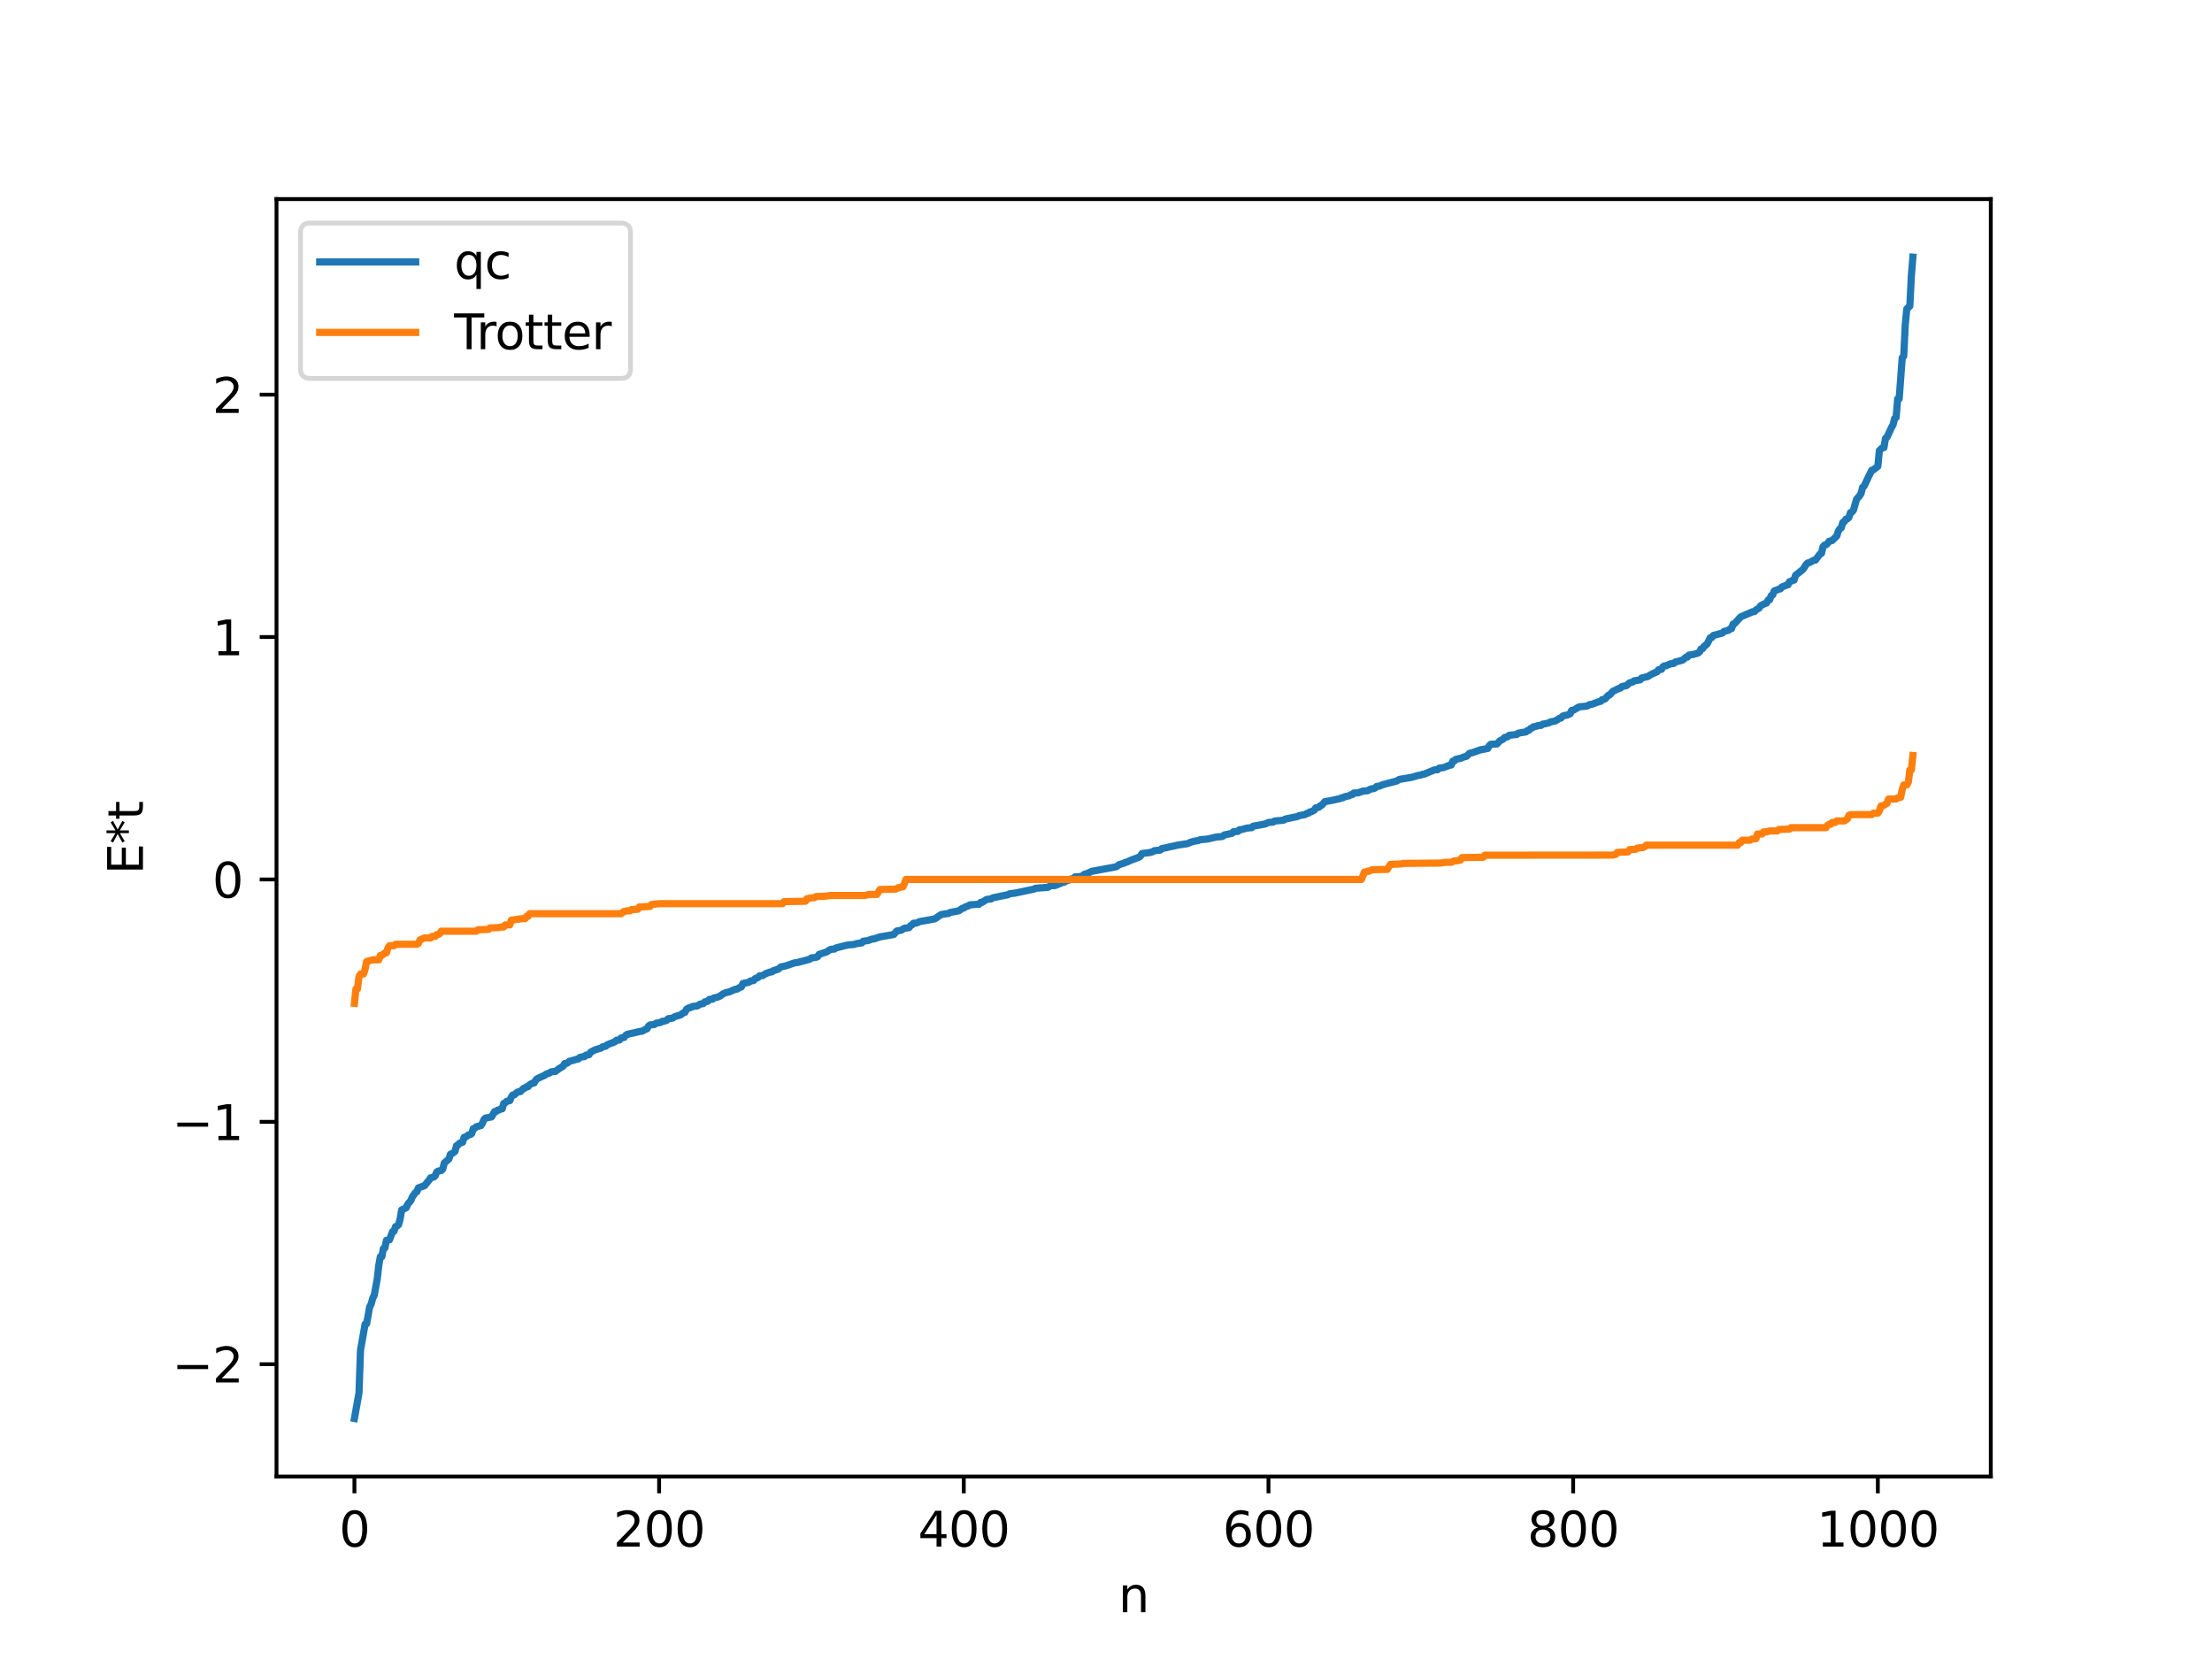<?xml version="1.0" encoding="utf-8" standalone="no"?>
<!DOCTYPE svg PUBLIC "-//W3C//DTD SVG 1.1//EN"
  "http://www.w3.org/Graphics/SVG/1.1/DTD/svg11.dtd">
<svg xmlns:xlink="http://www.w3.org/1999/xlink" width="460.8pt" height="345.6pt" viewBox="0 0 460.8 345.6" xmlns="http://www.w3.org/2000/svg" version="1.1">
 <defs>
  <style type="text/css">*{stroke-linejoin: round; stroke-linecap: butt}</style>
 </defs>
 <g id="figure_1">
  <g id="patch_1">
   <path d="M 0 345.6 
L 460.8 345.6 
L 460.8 0 
L 0 0 
z
" style="fill: #ffffff"/>
  </g>
  <g id="axes_1">
   <g id="patch_2">
    <path d="M 57.6 307.584 
L 414.72 307.584 
L 414.72 41.472 
L 57.6 41.472 
z
" style="fill: #ffffff"/>
   </g>
   <g id="matplotlib.axis_1">
    <g id="xtick_1">
     <g id="line2d_1">
      <defs>
       <path id="m8d1c1d44c3" d="M 0 0 
L 0 3.5 
" style="stroke: #000000; stroke-width: 0.8"/>
      </defs>
      <g>
       <use xlink:href="#m8d1c1d44c3" x="73.833" y="307.584" style="stroke: #000000; stroke-width: 0.8"/>
      </g>
     </g>
     <g id="text_1">
      <!-- 0 -->
      <g transform="translate(70.651 322.182) scale(0.1 -0.1)">
       <defs>
        <path id="DejaVuSans-30" d="M 2034 4250 
Q 1547 4250 1301 3770 
Q 1056 3291 1056 2328 
Q 1056 1369 1301 889 
Q 1547 409 2034 409 
Q 2525 409 2770 889 
Q 3016 1369 3016 2328 
Q 3016 3291 2770 3770 
Q 2525 4250 2034 4250 
z
M 2034 4750 
Q 2819 4750 3233 4129 
Q 3647 3509 3647 2328 
Q 3647 1150 3233 529 
Q 2819 -91 2034 -91 
Q 1250 -91 836 529 
Q 422 1150 422 2328 
Q 422 3509 836 4129 
Q 1250 4750 2034 4750 
z
" transform="scale(0.016)"/>
       </defs>
       <use xlink:href="#DejaVuSans-30"/>
      </g>
     </g>
    </g>
    <g id="xtick_2">
     <g id="line2d_2">
      <g>
       <use xlink:href="#m8d1c1d44c3" x="137.304" y="307.584" style="stroke: #000000; stroke-width: 0.8"/>
      </g>
     </g>
     <g id="text_2">
      <!-- 200 -->
      <g transform="translate(127.76 322.182) scale(0.1 -0.1)">
       <defs>
        <path id="DejaVuSans-32" d="M 1228 531 
L 3431 531 
L 3431 0 
L 469 0 
L 469 531 
Q 828 903 1448 1529 
Q 2069 2156 2228 2338 
Q 2531 2678 2651 2914 
Q 2772 3150 2772 3378 
Q 2772 3750 2511 3984 
Q 2250 4219 1831 4219 
Q 1534 4219 1204 4116 
Q 875 4013 500 3803 
L 500 4441 
Q 881 4594 1212 4672 
Q 1544 4750 1819 4750 
Q 2544 4750 2975 4387 
Q 3406 4025 3406 3419 
Q 3406 3131 3298 2873 
Q 3191 2616 2906 2266 
Q 2828 2175 2409 1742 
Q 1991 1309 1228 531 
z
" transform="scale(0.016)"/>
       </defs>
       <use xlink:href="#DejaVuSans-32"/>
       <use xlink:href="#DejaVuSans-30" x="63.623"/>
       <use xlink:href="#DejaVuSans-30" x="127.246"/>
      </g>
     </g>
    </g>
    <g id="xtick_3">
     <g id="line2d_3">
      <g>
       <use xlink:href="#m8d1c1d44c3" x="200.775" y="307.584" style="stroke: #000000; stroke-width: 0.8"/>
      </g>
     </g>
     <g id="text_3">
      <!-- 400 -->
      <g transform="translate(191.231 322.182) scale(0.1 -0.1)">
       <defs>
        <path id="DejaVuSans-34" d="M 2419 4116 
L 825 1625 
L 2419 1625 
L 2419 4116 
z
M 2253 4666 
L 3047 4666 
L 3047 1625 
L 3713 1625 
L 3713 1100 
L 3047 1100 
L 3047 0 
L 2419 0 
L 2419 1100 
L 313 1100 
L 313 1709 
L 2253 4666 
z
" transform="scale(0.016)"/>
       </defs>
       <use xlink:href="#DejaVuSans-34"/>
       <use xlink:href="#DejaVuSans-30" x="63.623"/>
       <use xlink:href="#DejaVuSans-30" x="127.246"/>
      </g>
     </g>
    </g>
    <g id="xtick_4">
     <g id="line2d_4">
      <g>
       <use xlink:href="#m8d1c1d44c3" x="264.246" y="307.584" style="stroke: #000000; stroke-width: 0.8"/>
      </g>
     </g>
     <g id="text_4">
      <!-- 600 -->
      <g transform="translate(254.702 322.182) scale(0.1 -0.1)">
       <defs>
        <path id="DejaVuSans-36" d="M 2113 2584 
Q 1688 2584 1439 2293 
Q 1191 2003 1191 1497 
Q 1191 994 1439 701 
Q 1688 409 2113 409 
Q 2538 409 2786 701 
Q 3034 994 3034 1497 
Q 3034 2003 2786 2293 
Q 2538 2584 2113 2584 
z
M 3366 4563 
L 3366 3988 
Q 3128 4100 2886 4159 
Q 2644 4219 2406 4219 
Q 1781 4219 1451 3797 
Q 1122 3375 1075 2522 
Q 1259 2794 1537 2939 
Q 1816 3084 2150 3084 
Q 2853 3084 3261 2657 
Q 3669 2231 3669 1497 
Q 3669 778 3244 343 
Q 2819 -91 2113 -91 
Q 1303 -91 875 529 
Q 447 1150 447 2328 
Q 447 3434 972 4092 
Q 1497 4750 2381 4750 
Q 2619 4750 2861 4703 
Q 3103 4656 3366 4563 
z
" transform="scale(0.016)"/>
       </defs>
       <use xlink:href="#DejaVuSans-36"/>
       <use xlink:href="#DejaVuSans-30" x="63.623"/>
       <use xlink:href="#DejaVuSans-30" x="127.246"/>
      </g>
     </g>
    </g>
    <g id="xtick_5">
     <g id="line2d_5">
      <g>
       <use xlink:href="#m8d1c1d44c3" x="327.717" y="307.584" style="stroke: #000000; stroke-width: 0.8"/>
      </g>
     </g>
     <g id="text_5">
      <!-- 800 -->
      <g transform="translate(318.173 322.182) scale(0.1 -0.1)">
       <defs>
        <path id="DejaVuSans-38" d="M 2034 2216 
Q 1584 2216 1326 1975 
Q 1069 1734 1069 1313 
Q 1069 891 1326 650 
Q 1584 409 2034 409 
Q 2484 409 2743 651 
Q 3003 894 3003 1313 
Q 3003 1734 2745 1975 
Q 2488 2216 2034 2216 
z
M 1403 2484 
Q 997 2584 770 2862 
Q 544 3141 544 3541 
Q 544 4100 942 4425 
Q 1341 4750 2034 4750 
Q 2731 4750 3128 4425 
Q 3525 4100 3525 3541 
Q 3525 3141 3298 2862 
Q 3072 2584 2669 2484 
Q 3125 2378 3379 2068 
Q 3634 1759 3634 1313 
Q 3634 634 3220 271 
Q 2806 -91 2034 -91 
Q 1263 -91 848 271 
Q 434 634 434 1313 
Q 434 1759 690 2068 
Q 947 2378 1403 2484 
z
M 1172 3481 
Q 1172 3119 1398 2916 
Q 1625 2713 2034 2713 
Q 2441 2713 2670 2916 
Q 2900 3119 2900 3481 
Q 2900 3844 2670 4047 
Q 2441 4250 2034 4250 
Q 1625 4250 1398 4047 
Q 1172 3844 1172 3481 
z
" transform="scale(0.016)"/>
       </defs>
       <use xlink:href="#DejaVuSans-38"/>
       <use xlink:href="#DejaVuSans-30" x="63.623"/>
       <use xlink:href="#DejaVuSans-30" x="127.246"/>
      </g>
     </g>
    </g>
    <g id="xtick_6">
     <g id="line2d_6">
      <g>
       <use xlink:href="#m8d1c1d44c3" x="391.188" y="307.584" style="stroke: #000000; stroke-width: 0.8"/>
      </g>
     </g>
     <g id="text_6">
      <!-- 1000 -->
      <g transform="translate(378.463 322.182) scale(0.1 -0.1)">
       <defs>
        <path id="DejaVuSans-31" d="M 794 531 
L 1825 531 
L 1825 4091 
L 703 3866 
L 703 4441 
L 1819 4666 
L 2450 4666 
L 2450 531 
L 3481 531 
L 3481 0 
L 794 0 
L 794 531 
z
" transform="scale(0.016)"/>
       </defs>
       <use xlink:href="#DejaVuSans-31"/>
       <use xlink:href="#DejaVuSans-30" x="63.623"/>
       <use xlink:href="#DejaVuSans-30" x="127.246"/>
       <use xlink:href="#DejaVuSans-30" x="190.869"/>
      </g>
     </g>
    </g>
    <g id="text_7">
     <!-- n -->
     <g transform="translate(232.991 335.861) scale(0.1 -0.1)">
      <defs>
       <path id="DejaVuSans-6e" d="M 3513 2113 
L 3513 0 
L 2938 0 
L 2938 2094 
Q 2938 2591 2744 2837 
Q 2550 3084 2163 3084 
Q 1697 3084 1428 2787 
Q 1159 2491 1159 1978 
L 1159 0 
L 581 0 
L 581 3500 
L 1159 3500 
L 1159 2956 
Q 1366 3272 1645 3428 
Q 1925 3584 2291 3584 
Q 2894 3584 3203 3211 
Q 3513 2838 3513 2113 
z
" transform="scale(0.016)"/>
      </defs>
      <use xlink:href="#DejaVuSans-6e"/>
     </g>
    </g>
   </g>
   <g id="matplotlib.axis_2">
    <g id="ytick_1">
     <g id="line2d_7">
      <defs>
       <path id="m835c318b20" d="M 0 0 
L -3.5 0 
" style="stroke: #000000; stroke-width: 0.8"/>
      </defs>
      <g>
       <use xlink:href="#m835c318b20" x="57.6" y="284.19" style="stroke: #000000; stroke-width: 0.8"/>
      </g>
     </g>
     <g id="text_8">
      <!-- −2 -->
      <g transform="translate(35.858 287.99) scale(0.1 -0.1)">
       <defs>
        <path id="DejaVuSans-2212" d="M 678 2272 
L 4684 2272 
L 4684 1741 
L 678 1741 
L 678 2272 
z
" transform="scale(0.016)"/>
       </defs>
       <use xlink:href="#DejaVuSans-2212"/>
       <use xlink:href="#DejaVuSans-32" x="83.789"/>
      </g>
     </g>
    </g>
    <g id="ytick_2">
     <g id="line2d_8">
      <g>
       <use xlink:href="#m835c318b20" x="57.6" y="233.697" style="stroke: #000000; stroke-width: 0.8"/>
      </g>
     </g>
     <g id="text_9">
      <!-- −1 -->
      <g transform="translate(35.858 237.496) scale(0.1 -0.1)">
       <use xlink:href="#DejaVuSans-2212"/>
       <use xlink:href="#DejaVuSans-31" x="83.789"/>
      </g>
     </g>
    </g>
    <g id="ytick_3">
     <g id="line2d_9">
      <g>
       <use xlink:href="#m835c318b20" x="57.6" y="183.203" style="stroke: #000000; stroke-width: 0.8"/>
      </g>
     </g>
     <g id="text_10">
      <!-- 0 -->
      <g transform="translate(44.237 187.002) scale(0.1 -0.1)">
       <use xlink:href="#DejaVuSans-30"/>
      </g>
     </g>
    </g>
    <g id="ytick_4">
     <g id="line2d_10">
      <g>
       <use xlink:href="#m835c318b20" x="57.6" y="132.709" style="stroke: #000000; stroke-width: 0.8"/>
      </g>
     </g>
     <g id="text_11">
      <!-- 1 -->
      <g transform="translate(44.237 136.508) scale(0.1 -0.1)">
       <use xlink:href="#DejaVuSans-31"/>
      </g>
     </g>
    </g>
    <g id="ytick_5">
     <g id="line2d_11">
      <g>
       <use xlink:href="#m835c318b20" x="57.6" y="82.215" style="stroke: #000000; stroke-width: 0.8"/>
      </g>
     </g>
     <g id="text_12">
      <!-- 2 -->
      <g transform="translate(44.237 86.015) scale(0.1 -0.1)">
       <use xlink:href="#DejaVuSans-32"/>
      </g>
     </g>
    </g>
    <g id="text_13">
     <!-- E*t -->
     <g transform="translate(29.778 182.148) rotate(-90) scale(0.1 -0.1)">
      <defs>
       <path id="DejaVuSans-45" d="M 628 4666 
L 3578 4666 
L 3578 4134 
L 1259 4134 
L 1259 2753 
L 3481 2753 
L 3481 2222 
L 1259 2222 
L 1259 531 
L 3634 531 
L 3634 0 
L 628 0 
L 628 4666 
z
" transform="scale(0.016)"/>
       <path id="DejaVuSans-2a" d="M 3009 3897 
L 1888 3291 
L 3009 2681 
L 2828 2375 
L 1778 3009 
L 1778 1831 
L 1422 1831 
L 1422 3009 
L 372 2375 
L 191 2681 
L 1313 3291 
L 191 3897 
L 372 4206 
L 1422 3572 
L 1422 4750 
L 1778 4750 
L 1778 3572 
L 2828 4206 
L 3009 3897 
z
" transform="scale(0.016)"/>
       <path id="DejaVuSans-74" d="M 1172 4494 
L 1172 3500 
L 2356 3500 
L 2356 3053 
L 1172 3053 
L 1172 1153 
Q 1172 725 1289 603 
Q 1406 481 1766 481 
L 2356 481 
L 2356 0 
L 1766 0 
Q 1100 0 847 248 
Q 594 497 594 1153 
L 594 3053 
L 172 3053 
L 172 3500 
L 594 3500 
L 594 4494 
L 1172 4494 
z
" transform="scale(0.016)"/>
      </defs>
      <use xlink:href="#DejaVuSans-45"/>
      <use xlink:href="#DejaVuSans-2a" x="63.184"/>
      <use xlink:href="#DejaVuSans-74" x="113.184"/>
     </g>
    </g>
   </g>
   <g id="line2d_12">
    <path d="M 73.833 295.488 
L 74.785 290.182 
L 75.102 281.251 
L 76.054 275.86 
L 76.372 275.759 
L 77.006 272.253 
L 77.324 271.646 
L 77.641 270.455 
L 77.958 269.845 
L 78.593 266.374 
L 78.91 263.582 
L 79.228 261.798 
L 79.545 261.782 
L 79.862 260.077 
L 80.18 259.984 
L 80.497 258.398 
L 81.132 258.276 
L 81.767 256.597 
L 82.084 256.479 
L 82.401 255.523 
L 82.719 255.406 
L 83.036 255.104 
L 83.353 253.938 
L 83.671 252.052 
L 84.623 251.599 
L 84.94 250.852 
L 85.575 250.117 
L 85.892 249.346 
L 86.527 248.446 
L 86.844 248.257 
L 87.162 247.46 
L 88.431 246.999 
L 89.383 245.84 
L 89.7 245.361 
L 90.335 245.215 
L 90.653 244.949 
L 90.97 244.161 
L 91.287 243.968 
L 91.922 243.84 
L 92.239 243.511 
L 92.557 242.275 
L 93.509 241.444 
L 93.826 240.462 
L 94.143 240.334 
L 94.778 239.866 
L 95.096 238.669 
L 95.413 238.535 
L 95.73 238.161 
L 96.365 237.955 
L 96.682 236.926 
L 97 236.87 
L 97.634 236.394 
L 97.952 236.366 
L 98.269 236.142 
L 98.586 235.125 
L 98.904 235.034 
L 99.221 234.73 
L 100.173 234.484 
L 100.491 234.021 
L 100.808 233.233 
L 101.125 232.927 
L 102.395 232.671 
L 103.029 231.564 
L 103.347 231.547 
L 103.664 231.262 
L 103.981 231.225 
L 104.299 231.012 
L 104.616 230.994 
L 104.934 229.876 
L 105.251 229.746 
L 105.568 229.421 
L 106.203 229.282 
L 106.52 228.528 
L 106.838 228.093 
L 107.155 228.063 
L 107.79 227.506 
L 108.424 227.388 
L 109.059 226.729 
L 109.377 226.662 
L 109.694 226.375 
L 110.011 226.371 
L 110.329 225.959 
L 110.963 225.629 
L 111.281 225.589 
L 111.598 225.024 
L 111.915 224.707 
L 113.502 223.981 
L 113.82 223.743 
L 114.454 223.539 
L 114.772 223.302 
L 115.406 223.203 
L 115.724 223.192 
L 116.358 222.69 
L 117.31 222.109 
L 117.628 221.556 
L 117.945 221.554 
L 118.262 221.401 
L 118.58 221.107 
L 120.167 220.661 
L 120.484 220.591 
L 120.801 220.271 
L 121.436 220.128 
L 121.753 220.122 
L 122.071 219.796 
L 122.705 219.713 
L 123.023 219.2 
L 123.975 218.699 
L 125.244 218.316 
L 125.562 218.05 
L 126.196 217.931 
L 126.514 217.637 
L 128.1 217.029 
L 128.418 216.698 
L 129.053 216.651 
L 129.37 216.232 
L 130.005 216.13 
L 130.322 215.711 
L 130.639 215.485 
L 132.543 215.046 
L 133.178 214.897 
L 133.813 214.796 
L 134.448 214.431 
L 134.765 214.348 
L 135.082 213.762 
L 135.4 213.523 
L 136.352 213.414 
L 136.669 213.159 
L 137.621 212.995 
L 137.939 212.76 
L 138.256 212.754 
L 138.891 212.553 
L 139.208 212.213 
L 140.16 212.082 
L 140.477 211.831 
L 141.112 211.613 
L 141.747 211.443 
L 142.381 210.969 
L 142.699 210.878 
L 143.016 210.252 
L 143.334 210.032 
L 143.968 209.856 
L 144.286 209.659 
L 145.238 209.566 
L 145.872 209.166 
L 146.507 209.067 
L 146.824 208.707 
L 147.459 208.577 
L 147.777 208.186 
L 148.411 208.153 
L 148.729 207.874 
L 149.363 207.767 
L 149.998 207.498 
L 150.633 207.035 
L 151.267 206.764 
L 151.902 206.635 
L 152.537 206.351 
L 153.172 206.088 
L 153.489 206.066 
L 154.124 205.695 
L 154.441 205.597 
L 154.758 204.878 
L 156.028 204.615 
L 156.345 204.348 
L 156.98 204.267 
L 157.297 203.877 
L 157.932 203.621 
L 158.249 203.275 
L 158.884 203.236 
L 159.519 202.814 
L 160.471 202.481 
L 160.788 202.462 
L 161.105 202.197 
L 162.058 201.921 
L 162.692 201.422 
L 163.644 201.226 
L 165.548 200.575 
L 166.183 200.496 
L 168.722 199.813 
L 169.039 199.548 
L 169.991 199.428 
L 170.309 199.306 
L 170.626 198.818 
L 172.213 198.299 
L 172.848 197.87 
L 173.165 197.743 
L 173.8 197.719 
L 174.117 197.485 
L 175.704 197.072 
L 176.656 196.849 
L 177.925 196.737 
L 178.56 196.542 
L 179.512 196.433 
L 179.829 196.076 
L 180.781 195.939 
L 181.734 195.605 
L 182.051 195.597 
L 183.32 195.171 
L 183.955 195.062 
L 186.177 194.674 
L 186.811 193.949 
L 187.763 193.774 
L 188.398 193.369 
L 189.35 193.263 
L 189.667 192.843 
L 189.985 192.671 
L 190.302 192.323 
L 190.937 192.29 
L 191.572 191.983 
L 192.841 191.766 
L 194.745 191.419 
L 196.015 190.54 
L 196.649 190.411 
L 197.601 190.291 
L 197.919 190.085 
L 199.505 189.791 
L 199.823 189.69 
L 200.458 189.219 
L 200.775 189.165 
L 201.092 188.923 
L 201.727 188.713 
L 202.044 188.492 
L 203.948 188.366 
L 204.266 187.996 
L 204.583 187.981 
L 205.535 187.372 
L 206.487 187.265 
L 206.805 187.034 
L 208.709 186.644 
L 209.978 186.388 
L 210.296 186.189 
L 211.565 186.028 
L 215.373 185.223 
L 215.691 185.043 
L 217.912 184.88 
L 218.229 184.871 
L 218.864 184.518 
L 219.816 184.47 
L 221.403 183.809 
L 221.72 183.776 
L 222.038 183.537 
L 222.672 183.346 
L 222.99 183.139 
L 223.624 183.006 
L 223.942 182.681 
L 224.894 182.624 
L 225.529 182.479 
L 225.846 182.147 
L 226.481 181.963 
L 227.433 181.511 
L 232.51 180.575 
L 233.145 180.117 
L 234.097 179.831 
L 234.415 179.641 
L 234.732 179.6 
L 235.367 179.286 
L 237.271 178.571 
L 237.588 178.338 
L 237.905 177.805 
L 239.492 177.602 
L 240.127 177.43 
L 240.444 177.219 
L 241.714 177.087 
L 242.031 176.779 
L 245.522 176.02 
L 247.426 175.736 
L 248.061 175.439 
L 248.696 175.267 
L 249.33 175.14 
L 249.648 175.103 
L 249.965 174.936 
L 251.552 174.788 
L 253.456 174.354 
L 254.408 174.285 
L 254.725 174.215 
L 255.043 173.933 
L 255.995 173.733 
L 256.629 173.612 
L 256.947 173.259 
L 257.899 173.187 
L 258.216 172.842 
L 258.534 172.841 
L 259.803 172.494 
L 260.755 172.426 
L 261.072 172.101 
L 261.707 171.992 
L 263.611 171.639 
L 264.246 171.334 
L 265.198 171.259 
L 265.515 171.034 
L 266.785 170.918 
L 267.42 170.851 
L 267.737 170.626 
L 270.276 170.1 
L 270.593 169.924 
L 271.862 169.689 
L 272.18 169.472 
L 272.497 169.445 
L 272.815 169.164 
L 273.132 169.104 
L 273.767 168.792 
L 274.084 168.297 
L 274.719 168.186 
L 275.036 167.848 
L 275.353 167.735 
L 275.988 167 
L 277.258 166.774 
L 278.844 166.427 
L 279.162 166.373 
L 279.479 166.186 
L 279.796 166.185 
L 280.114 165.973 
L 280.748 165.848 
L 281.066 165.774 
L 281.383 165.561 
L 281.7 165.544 
L 282.018 165.199 
L 282.97 165.155 
L 283.922 164.801 
L 284.874 164.733 
L 285.509 164.38 
L 286.143 164.278 
L 286.461 164.161 
L 286.778 163.838 
L 287.413 163.745 
L 288.048 163.464 
L 290.904 162.714 
L 291.539 162.357 
L 294.077 161.936 
L 295.347 161.552 
L 295.981 161.46 
L 296.299 161.304 
L 296.616 161.303 
L 297.251 161.029 
L 298.838 160.375 
L 299.472 160.349 
L 299.79 160.022 
L 300.742 159.891 
L 301.377 159.643 
L 302.011 159.401 
L 302.329 159.361 
L 302.646 158.553 
L 302.963 158.517 
L 303.281 158.19 
L 303.915 158.03 
L 304.233 157.989 
L 304.867 157.716 
L 305.502 157.545 
L 306.137 156.921 
L 306.772 156.782 
L 308.358 156.218 
L 309.945 155.913 
L 310.262 155.31 
L 310.58 155.038 
L 311.849 154.983 
L 312.484 154.29 
L 313.119 153.996 
L 313.436 153.628 
L 314.071 153.48 
L 314.388 153.173 
L 315.975 153.003 
L 316.292 152.727 
L 317.879 152.467 
L 318.196 152.19 
L 318.514 152.133 
L 318.831 151.773 
L 319.148 151.66 
L 319.466 151.393 
L 319.783 151.374 
L 320.418 151.139 
L 321.053 151.104 
L 321.37 150.854 
L 322.005 150.746 
L 322.639 150.597 
L 322.957 150.393 
L 323.909 150.224 
L 324.543 149.871 
L 324.861 149.64 
L 325.178 149.584 
L 325.496 149.219 
L 325.813 149.072 
L 326.448 148.969 
L 327.082 148.702 
L 327.4 148.003 
L 327.717 147.977 
L 328.986 147.245 
L 330.573 147.096 
L 331.208 146.755 
L 331.525 146.749 
L 333.112 146.154 
L 333.429 146.117 
L 333.747 145.744 
L 334.064 145.727 
L 334.381 145.583 
L 335.016 144.859 
L 335.334 144.759 
L 335.968 144.033 
L 337.238 143.419 
L 337.555 143.339 
L 337.872 143.022 
L 338.824 142.821 
L 339.459 142.258 
L 340.094 142.088 
L 340.411 141.835 
L 341.046 141.73 
L 341.681 141.618 
L 341.998 141.235 
L 343.267 140.942 
L 343.902 140.536 
L 344.854 140.083 
L 345.172 139.965 
L 345.489 139.525 
L 346.124 139.438 
L 346.441 138.864 
L 346.758 138.701 
L 347.076 138.692 
L 348.028 138.274 
L 348.662 138.222 
L 348.98 137.917 
L 349.932 137.681 
L 350.567 137.483 
L 351.201 136.91 
L 351.519 136.879 
L 351.836 136.465 
L 352.788 136.318 
L 353.423 136.139 
L 353.74 136.038 
L 354.058 135.785 
L 354.375 135.188 
L 354.692 135.122 
L 355.01 134.604 
L 355.327 134.428 
L 355.644 134.107 
L 356.279 132.848 
L 356.596 132.809 
L 356.914 132.377 
L 358.818 131.867 
L 359.135 131.544 
L 360.087 131.292 
L 360.405 131.005 
L 360.722 130.95 
L 361.039 129.994 
L 361.357 129.897 
L 362.626 128.505 
L 365.165 127.413 
L 365.482 127.409 
L 365.8 127.055 
L 366.434 126.693 
L 366.752 126.21 
L 367.386 125.858 
L 368.021 125.61 
L 368.339 125.001 
L 368.656 124.936 
L 368.973 124.087 
L 369.291 123.92 
L 369.608 123.101 
L 370.56 122.748 
L 370.877 122.661 
L 371.195 122.285 
L 371.829 122.045 
L 372.147 121.865 
L 372.464 121.829 
L 372.781 121.171 
L 373.099 121.105 
L 373.416 120.874 
L 373.734 120.849 
L 374.051 119.838 
L 375.32 118.839 
L 375.638 118.559 
L 376.272 117.57 
L 376.59 117.276 
L 376.907 117.223 
L 377.859 116.698 
L 378.177 116.69 
L 379.129 115.43 
L 379.446 115.272 
L 379.763 113.901 
L 380.081 113.553 
L 380.398 113.477 
L 380.715 113.201 
L 381.033 112.773 
L 381.667 112.601 
L 382.62 111.679 
L 382.937 110.687 
L 383.254 110.166 
L 383.572 109.951 
L 383.889 108.831 
L 384.206 108.684 
L 384.524 108.152 
L 384.841 108.081 
L 385.158 107.799 
L 385.476 106.793 
L 385.793 106.669 
L 386.11 106.27 
L 386.745 104.022 
L 387.38 103.29 
L 387.697 102.773 
L 388.015 101.517 
L 388.332 101.267 
L 389.284 99.226 
L 389.919 97.965 
L 390.236 97.894 
L 391.188 97.138 
L 391.505 93.867 
L 392.14 93.269 
L 392.458 93.242 
L 392.775 91.331 
L 393.092 91.081 
L 394.044 89.04 
L 394.362 88.476 
L 394.679 87.185 
L 394.996 86.982 
L 395.314 83.087 
L 395.631 83.083 
L 396.266 74.535 
L 396.583 74.182 
L 396.9 67.65 
L 397.218 64.348 
L 397.853 63.755 
L 398.17 57.464 
L 398.487 53.568 
L 398.487 53.568 
" clip-path="url(#pe4f433802b)" style="fill: none; stroke: #1f77b4; stroke-width: 1.5; stroke-linecap: square"/>
   </g>
   <g id="line2d_13">
    <path d="M 73.833 209.017 
L 74.15 206.005 
L 74.467 206.005 
L 74.785 203.43 
L 75.102 202.895 
L 75.737 202.895 
L 76.054 201.932 
L 76.372 200.306 
L 77.641 199.954 
L 78.91 199.954 
L 79.228 199.037 
L 79.545 199.037 
L 80.18 198.499 
L 80.497 198.499 
L 80.815 197.485 
L 81.132 197.007 
L 82.084 196.999 
L 82.401 196.716 
L 86.844 196.7 
L 87.162 196.545 
L 87.479 195.81 
L 88.431 195.393 
L 89.7 195.393 
L 90.018 195.068 
L 90.653 195.068 
L 90.97 194.69 
L 91.287 194.69 
L 91.605 194.493 
L 91.922 193.987 
L 99.221 193.987 
L 99.539 193.686 
L 101.76 193.614 
L 102.077 193.302 
L 103.981 193.231 
L 104.299 193.109 
L 104.934 193.109 
L 105.251 192.68 
L 106.203 192.659 
L 106.52 191.691 
L 108.742 191.373 
L 109.377 191.373 
L 109.694 190.884 
L 110.011 190.884 
L 110.329 190.344 
L 129.37 190.344 
L 130.005 189.86 
L 130.639 189.748 
L 131.274 189.73 
L 131.591 189.479 
L 132.861 189.421 
L 133.178 188.938 
L 135.4 188.837 
L 135.717 188.424 
L 137.304 188.252 
L 163.01 188.252 
L 163.327 187.824 
L 167.77 187.746 
L 168.087 187.217 
L 168.405 187.217 
L 168.722 187.075 
L 169.674 186.984 
L 169.991 186.766 
L 171.896 186.7 
L 172.848 186.546 
L 180.147 186.546 
L 181.099 186.324 
L 182.686 186.324 
L 183.32 185.294 
L 186.494 185.225 
L 186.811 185.135 
L 187.129 184.909 
L 187.446 184.909 
L 187.763 184.755 
L 188.081 184.755 
L 188.398 184.116 
L 188.715 183.203 
L 283.605 183.203 
L 284.239 181.65 
L 284.557 181.65 
L 284.874 181.497 
L 285.191 181.497 
L 285.826 181.18 
L 289 181.111 
L 289.634 180.082 
L 291.856 179.972 
L 292.491 179.859 
L 300.107 179.794 
L 301.059 179.64 
L 302.329 179.64 
L 302.963 179.33 
L 303.598 179.33 
L 303.915 179.189 
L 304.233 179.189 
L 304.55 178.66 
L 308.993 178.581 
L 309.31 178.154 
L 335.968 178.13 
L 336.603 177.981 
L 336.92 177.569 
L 339.142 177.468 
L 339.459 176.985 
L 340.729 176.927 
L 341.046 176.676 
L 342.315 176.546 
L 342.633 176.369 
L 342.95 176.062 
L 361.991 176.062 
L 362.309 175.522 
L 362.626 175.522 
L 362.943 175.033 
L 364.53 175.033 
L 364.848 174.81 
L 365.8 174.714 
L 366.117 173.747 
L 367.069 173.725 
L 367.386 173.297 
L 368.021 173.297 
L 368.656 173.104 
L 370.243 173.104 
L 370.56 172.792 
L 372.781 172.72 
L 373.099 172.419 
L 380.398 172.419 
L 380.715 171.912 
L 381.033 171.716 
L 381.35 171.716 
L 381.667 171.338 
L 382.302 171.338 
L 382.62 171.013 
L 384.206 171.013 
L 384.841 170.596 
L 385.158 169.86 
L 385.476 169.706 
L 389.919 169.69 
L 390.236 169.407 
L 391.188 169.399 
L 391.505 168.921 
L 391.823 167.907 
L 392.14 167.907 
L 393.092 167.369 
L 393.41 166.452 
L 394.996 166.452 
L 395.314 166.2 
L 395.948 166.1 
L 396.266 164.474 
L 396.583 163.51 
L 397.218 163.51 
L 397.535 162.976 
L 397.853 160.401 
L 398.17 160.401 
L 398.487 157.388 
L 398.487 157.388 
" clip-path="url(#pe4f433802b)" style="fill: none; stroke: #ff7f0e; stroke-width: 1.5; stroke-linecap: square"/>
   </g>
   <g id="patch_3">
    <path d="M 57.6 307.584 
L 57.6 41.472 
" style="fill: none; stroke: #000000; stroke-width: 0.8; stroke-linejoin: miter; stroke-linecap: square"/>
   </g>
   <g id="patch_4">
    <path d="M 414.72 307.584 
L 414.72 41.472 
" style="fill: none; stroke: #000000; stroke-width: 0.8; stroke-linejoin: miter; stroke-linecap: square"/>
   </g>
   <g id="patch_5">
    <path d="M 57.6 307.584 
L 414.72 307.584 
" style="fill: none; stroke: #000000; stroke-width: 0.8; stroke-linejoin: miter; stroke-linecap: square"/>
   </g>
   <g id="patch_6">
    <path d="M 57.6 41.472 
L 414.72 41.472 
" style="fill: none; stroke: #000000; stroke-width: 0.8; stroke-linejoin: miter; stroke-linecap: square"/>
   </g>
   <g id="legend_1">
    <g id="patch_7">
     <path d="M 64.6 78.828 
L 129.342 78.828 
Q 131.342 78.828 131.342 76.828 
L 131.342 48.472 
Q 131.342 46.472 129.342 46.472 
L 64.6 46.472 
Q 62.6 46.472 62.6 48.472 
L 62.6 76.828 
Q 62.6 78.828 64.6 78.828 
z
" style="fill: #ffffff; opacity: 0.8; stroke: #cccccc; stroke-linejoin: miter"/>
    </g>
    <g id="line2d_14">
     <path d="M 66.6 54.57 
L 76.6 54.57 
L 86.6 54.57 
" style="fill: none; stroke: #1f77b4; stroke-width: 1.5; stroke-linecap: square"/>
    </g>
    <g id="text_14">
     <!-- qc -->
     <g transform="translate(94.6 58.07) scale(0.1 -0.1)">
      <defs>
       <path id="DejaVuSans-71" d="M 947 1747 
Q 947 1113 1208 752 
Q 1469 391 1925 391 
Q 2381 391 2643 752 
Q 2906 1113 2906 1747 
Q 2906 2381 2643 2742 
Q 2381 3103 1925 3103 
Q 1469 3103 1208 2742 
Q 947 2381 947 1747 
z
M 2906 525 
Q 2725 213 2448 61 
Q 2172 -91 1784 -91 
Q 1150 -91 751 415 
Q 353 922 353 1747 
Q 353 2572 751 3078 
Q 1150 3584 1784 3584 
Q 2172 3584 2448 3432 
Q 2725 3281 2906 2969 
L 2906 3500 
L 3481 3500 
L 3481 -1331 
L 2906 -1331 
L 2906 525 
z
" transform="scale(0.016)"/>
       <path id="DejaVuSans-63" d="M 3122 3366 
L 3122 2828 
Q 2878 2963 2633 3030 
Q 2388 3097 2138 3097 
Q 1578 3097 1268 2742 
Q 959 2388 959 1747 
Q 959 1106 1268 751 
Q 1578 397 2138 397 
Q 2388 397 2633 464 
Q 2878 531 3122 666 
L 3122 134 
Q 2881 22 2623 -34 
Q 2366 -91 2075 -91 
Q 1284 -91 818 406 
Q 353 903 353 1747 
Q 353 2603 823 3093 
Q 1294 3584 2113 3584 
Q 2378 3584 2631 3529 
Q 2884 3475 3122 3366 
z
" transform="scale(0.016)"/>
      </defs>
      <use xlink:href="#DejaVuSans-71"/>
      <use xlink:href="#DejaVuSans-63" x="63.477"/>
     </g>
    </g>
    <g id="line2d_15">
     <path d="M 66.6 69.249 
L 76.6 69.249 
L 86.6 69.249 
" style="fill: none; stroke: #ff7f0e; stroke-width: 1.5; stroke-linecap: square"/>
    </g>
    <g id="text_15">
     <!-- Trotter -->
     <g transform="translate(94.6 72.749) scale(0.1 -0.1)">
      <defs>
       <path id="DejaVuSans-54" d="M -19 4666 
L 3928 4666 
L 3928 4134 
L 2272 4134 
L 2272 0 
L 1638 0 
L 1638 4134 
L -19 4134 
L -19 4666 
z
" transform="scale(0.016)"/>
       <path id="DejaVuSans-72" d="M 2631 2963 
Q 2534 3019 2420 3045 
Q 2306 3072 2169 3072 
Q 1681 3072 1420 2755 
Q 1159 2438 1159 1844 
L 1159 0 
L 581 0 
L 581 3500 
L 1159 3500 
L 1159 2956 
Q 1341 3275 1631 3429 
Q 1922 3584 2338 3584 
Q 2397 3584 2469 3576 
Q 2541 3569 2628 3553 
L 2631 2963 
z
" transform="scale(0.016)"/>
       <path id="DejaVuSans-6f" d="M 1959 3097 
Q 1497 3097 1228 2736 
Q 959 2375 959 1747 
Q 959 1119 1226 758 
Q 1494 397 1959 397 
Q 2419 397 2687 759 
Q 2956 1122 2956 1747 
Q 2956 2369 2687 2733 
Q 2419 3097 1959 3097 
z
M 1959 3584 
Q 2709 3584 3137 3096 
Q 3566 2609 3566 1747 
Q 3566 888 3137 398 
Q 2709 -91 1959 -91 
Q 1206 -91 779 398 
Q 353 888 353 1747 
Q 353 2609 779 3096 
Q 1206 3584 1959 3584 
z
" transform="scale(0.016)"/>
       <path id="DejaVuSans-65" d="M 3597 1894 
L 3597 1613 
L 953 1613 
Q 991 1019 1311 708 
Q 1631 397 2203 397 
Q 2534 397 2845 478 
Q 3156 559 3463 722 
L 3463 178 
Q 3153 47 2828 -22 
Q 2503 -91 2169 -91 
Q 1331 -91 842 396 
Q 353 884 353 1716 
Q 353 2575 817 3079 
Q 1281 3584 2069 3584 
Q 2775 3584 3186 3129 
Q 3597 2675 3597 1894 
z
M 3022 2063 
Q 3016 2534 2758 2815 
Q 2500 3097 2075 3097 
Q 1594 3097 1305 2825 
Q 1016 2553 972 2059 
L 3022 2063 
z
" transform="scale(0.016)"/>
      </defs>
      <use xlink:href="#DejaVuSans-54"/>
      <use xlink:href="#DejaVuSans-72" x="46.334"/>
      <use xlink:href="#DejaVuSans-6f" x="85.197"/>
      <use xlink:href="#DejaVuSans-74" x="146.379"/>
      <use xlink:href="#DejaVuSans-74" x="185.588"/>
      <use xlink:href="#DejaVuSans-65" x="224.797"/>
      <use xlink:href="#DejaVuSans-72" x="286.32"/>
     </g>
    </g>
   </g>
  </g>
 </g>
 <defs>
  <clipPath id="pe4f433802b">
   <rect x="57.6" y="41.472" width="357.12" height="266.112"/>
  </clipPath>
 </defs>
</svg>
